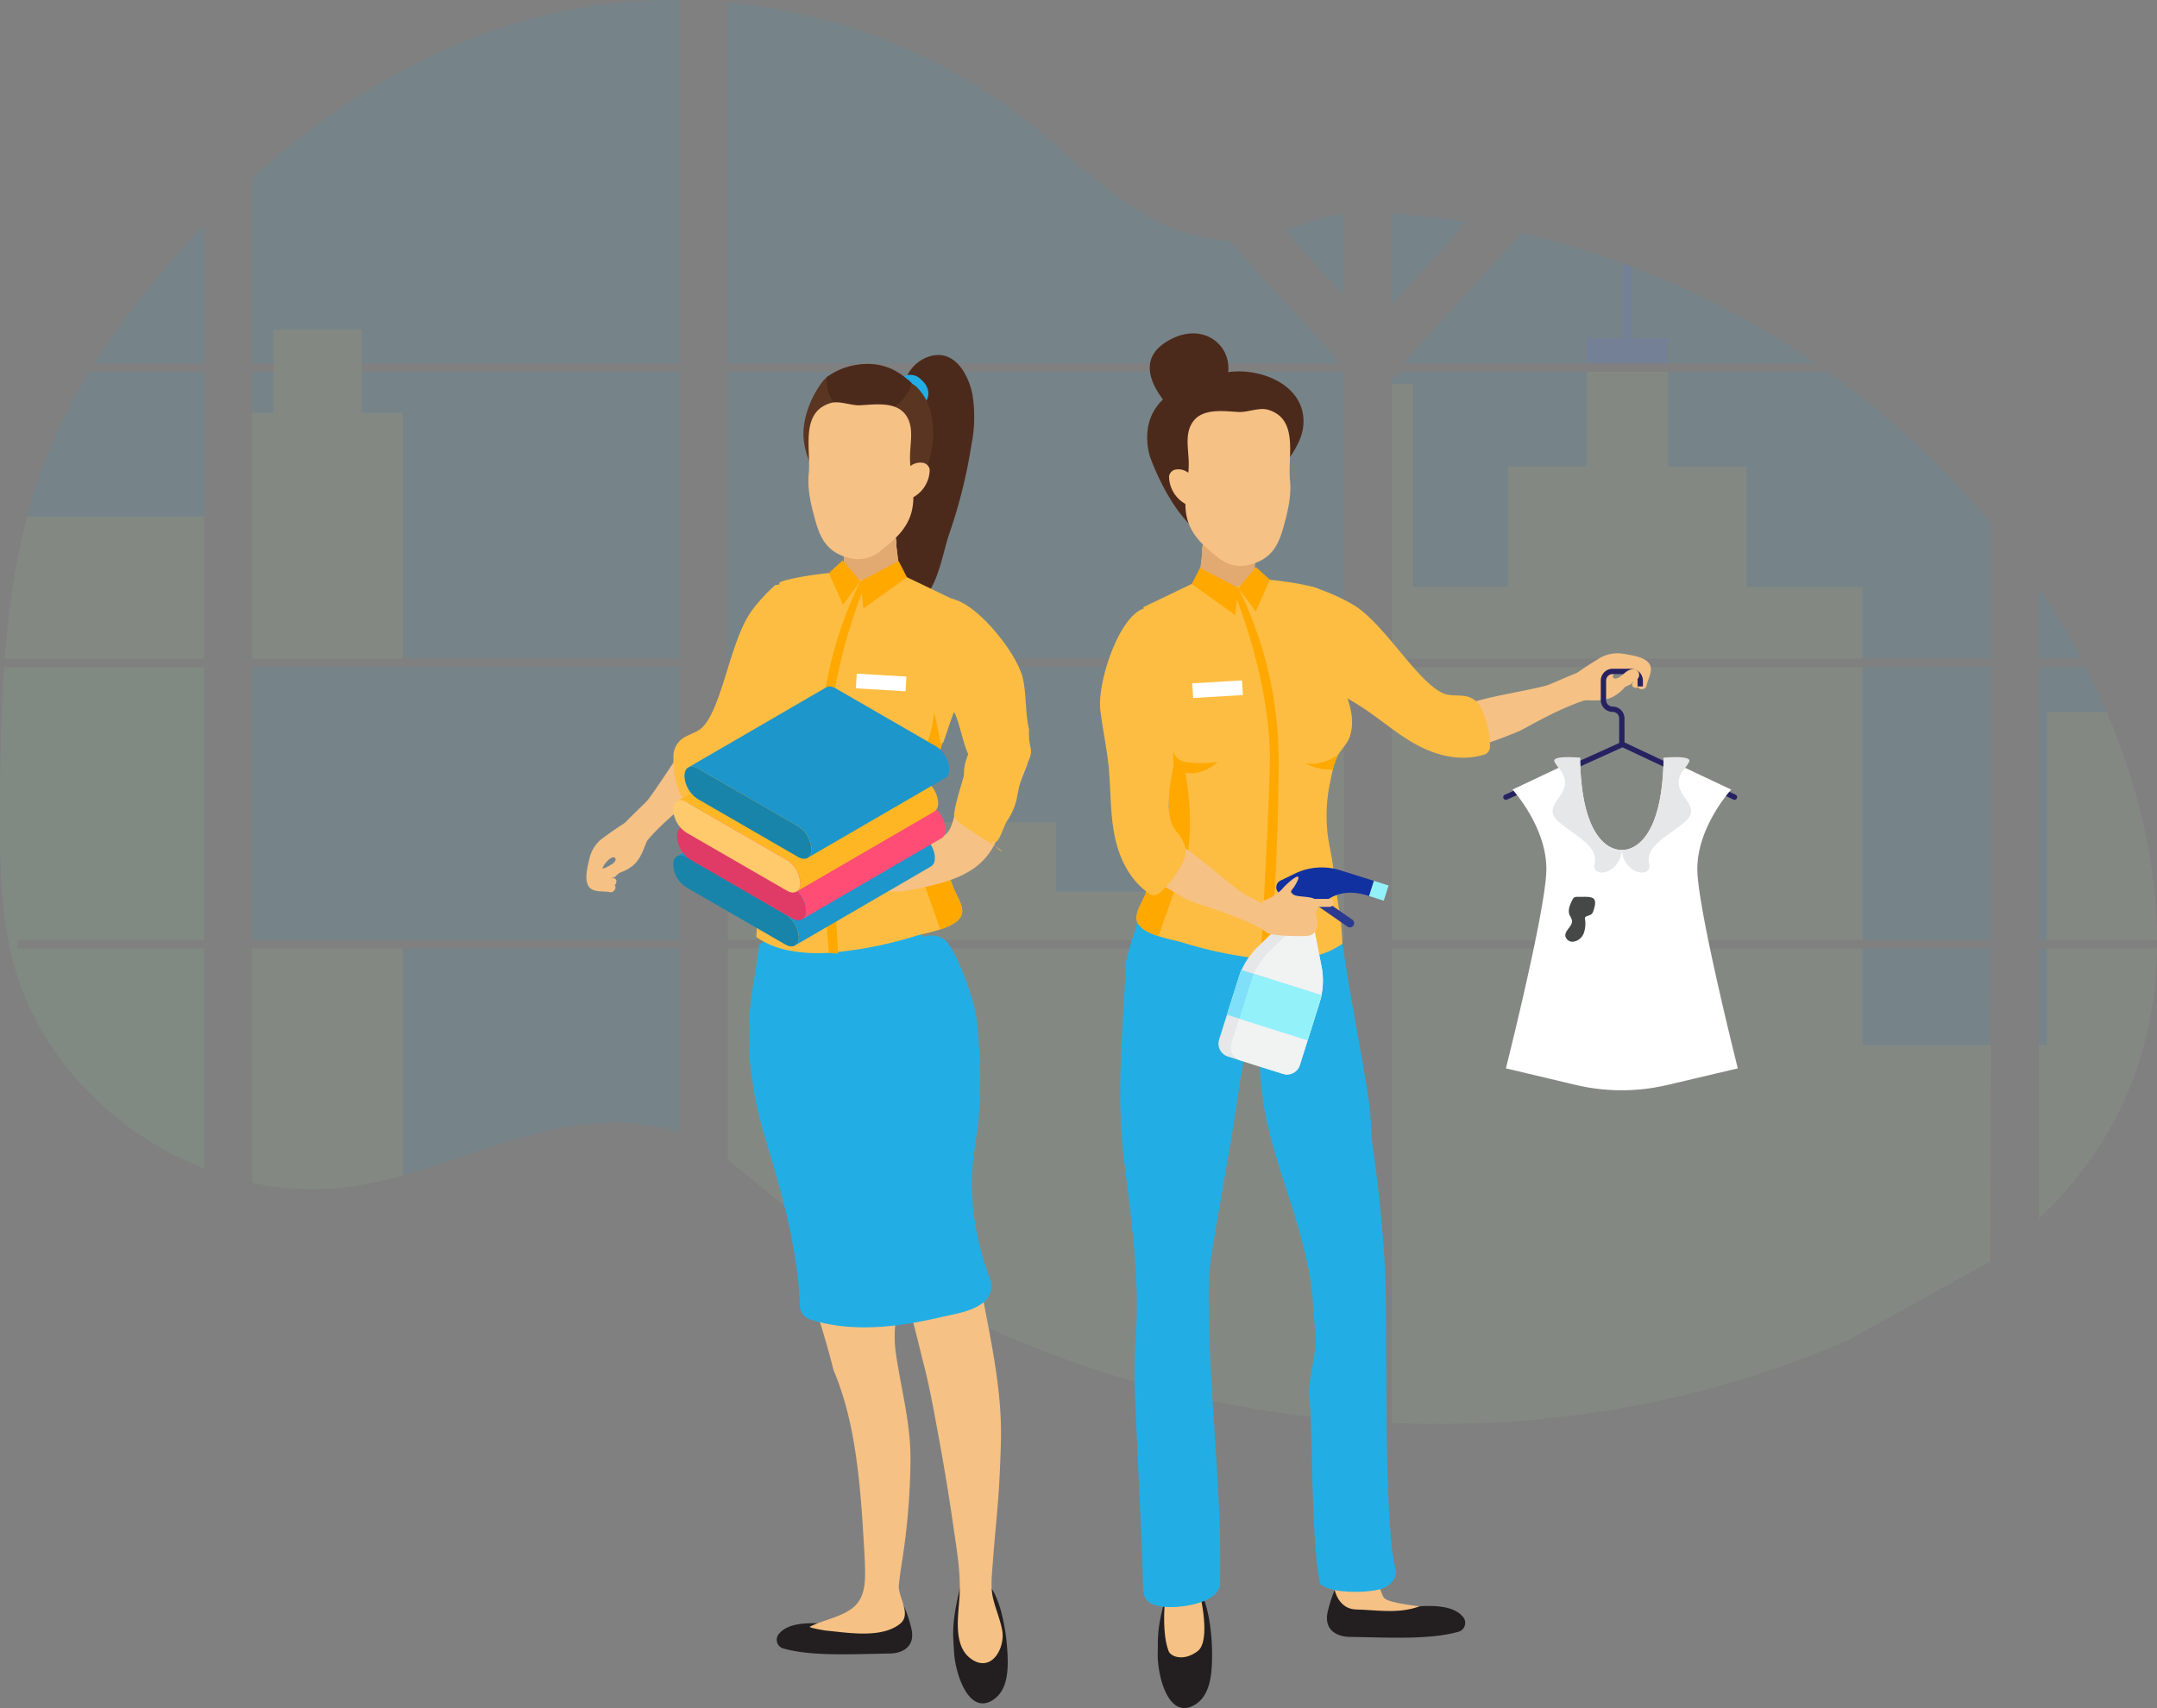 <svg xmlns="http://www.w3.org/2000/svg" width="444" height="351.661" viewBox="0 0 444 351.661"><rect x="0" y="0" width="444" height="351.661" fill="#808080" stroke="none"/><defs><style>.a,.e{fill:#fdbd42;}.a,.b,.c{opacity:0.1;}.b,.h{fill:#22aee4;}.c{fill:#6c63ff;}.d{fill:#f5c185;}.f{fill:#231f20;}.g{fill:#4c2a1b;}.i{fill:#e2a971;}.j{fill:#ffa800;}.k{fill:#262262;}.l{fill:#fff;}.m{fill:#e6e7e8;}.n{fill:#464747;}.o{fill:#2b3990;}.p{fill:#93f2f9;}.q{fill:#f1f2f2;}.r{fill:#80e0f9;}.s{fill:#1231a0;}.t{fill:#5a3522;}.u{fill:#1d96cb;}.v{fill:#1884aa;}.w{fill:#ff4d75;}.x{fill:#e03b66;}.y{fill:#feb624;}.z{fill:#ffca6c;}</style></defs><g transform="translate(-1388 -1005)"><g transform="translate(1388 1005)"><path class="a" d="M59.845,396.83h41.217v56.179h-38.2c-.1.577-.2,1.157-.3,1.738h38.5v45.307c-.069-.02-.13-.045-.195-.069-1.088-.43-2.169-.885-3.249-1.373l-.69-.313q-1.624-.768-3.249-1.625c-.378-.2-.755-.406-1.129-.617a67.587,67.587,0,0,1-16.2-12.655c-.138-.134-.268-.276-.406-.406-.658-.715-1.3-1.438-1.929-2.177l-.69-.812c-.739-.906-1.454-1.836-2.148-2.778-.1-.138-.2-.276-.3-.406a60.464,60.464,0,0,1-6.985-12.63c-.057-.134-.106-.28-.158-.406q-.837-2.152-1.482-4.346c-.187-.613-.366-1.218-.52-1.856-.057-.187-.106-.37-.15-.552-2.307-9-2.579-18.357-2.579-27.645V426.14c0-3.757.045-7.538.11-11.314,0-.979.041-1.953.061-2.936q.085-3.74.244-7.481c.024-.694.057-1.385.093-2.075a11.754,11.754,0,0,1,.061-1.194C59.666,399.693,59.747,398.26,59.845,396.83Z" transform="translate(-59 -259.477)"/><path class="b" d="M129.509,201.025H106.9a171.387,171.387,0,0,1,12.025-16.554c3.359-4.126,6.9-8.147,10.583-12.021Z" transform="translate(-87.447 -126.223)"/><path class="b" d="M102.487,247.09v59.074H61.4c0-.171.028-.345.041-.516.037-.467.073-.934.114-1.4.045-.544.093-1.092.146-1.625s.11-1.182.171-1.771.118-1.186.187-1.775.13-1.178.2-1.763.138-1.178.215-1.763c.061-.487.126-.971.191-1.458.093-.686.191-1.377.3-2.059a1.9,1.9,0,0,1,.045-.3A140.475,140.475,0,0,1,66.034,276.9a109.685,109.685,0,0,1,5.1-15.026A112.8,112.8,0,0,1,78.8,247.11Z" transform="translate(-60.425 -170.55)"/><path class="b" d="M186.8,195.972v56.183h88.035V195.972Zm0,57.917v48.247c.5.106,1,.207,1.5.292.674.13,1.344.248,2.031.349.13.02.264.041.406.053.268.045.544.081.812.118.678.093,1.352.171,2.031.231.321.033.646.061.971.085l.784.061h0c.426.033.849.057,1.267.069.26,0,.52.024.788.033h2.9c.349,0,.7,0,1.044-.033h.024a5.468,5.468,0,0,0,.727-.033,1.7,1.7,0,0,0,.2,0,4.2,4.2,0,0,0,.6-.028h.142l1.361-.106c.447-.041.9-.093,1.352-.142l.926-.11a81.005,81.005,0,0,0,11.148-2.372c8.212-2.291,16.245-5.495,24.453-7.842,10.612-3.026,22.337-4.512,32.591-.812V253.889Zm88.035-120.464V58.63a113.175,113.175,0,0,0-28.6,3.355c-22.292,5.6-42.293,17.747-59.432,33.261v38.175h4.419v1.734H186.8v59.082h88.035V135.16H209.36v-1.734Zm113.076-25.265a36.465,36.465,0,0,1-15.956-4.638C362.472,98.365,354.9,90.4,346.434,83.68a117.173,117.173,0,0,0-61.767-24.542v74.288H410.341l.313-.329Zm11.449-2.031L411.5,119.451V102.638a48.162,48.162,0,0,0-12.123,3.476ZM411.5,314.117V253.889H385.633c-.069-.256-.138-.516-.219-.776.077.26.142.52.215.776H284.683v43.557c.958.711,1.9,1.458,2.843,2.217h0c1.011.812,2.01,1.669,3.013,2.51l1.011.837c.483.406.971.812,1.462,1.194q1.462,1.186,2.953,2.339c.491.406.995.772,1.494,1.153a203.556,203.556,0,0,0,25.029,16.371q2.936,1.625,5.925,3.172c1.328.678,2.664,1.352,4,2.006q3.022,1.474,6.092,2.843h0A223.707,223.707,0,0,0,397.8,349.36q6.819,1.007,13.69,1.584V314.113h.406ZM284.683,135.16v59.078H411.515V135.16Zm0,60.813v56.183H411.515V195.972Zm136.676-93.408v18.755l15.494-17q-7.7-1.243-15.494-1.775Zm0,93.428v56.162H544.719V195.972ZM544.268,318.576l.435-64.687H421.359v97.7a221.211,221.211,0,0,0,23.839-.284h.138q5.686-.357,11.319-1.04h.085A208.437,208.437,0,0,0,514.9,334.748m53.608-129.524c-.463-1.092-.946-2.177-1.438-3.249-.918-2.031-1.888-4-2.888-5.978h-9.625v56.158H578.89c-.012-15.9-4.037-32.149-10.372-46.952Zm-13.95,48.686v55.639a79.7,79.7,0,0,0,16.818-22.682,77.975,77.975,0,0,0,7.5-32.965Zm0-74.288v14.62h8.724a158.38,158.38,0,0,0-8.711-14.641Zm-83.661-66.035c-.642-.244-1.283-.491-1.929-.731a176.1,176.1,0,0,0-20.838-6.262l-23.709,26.02h0l-.455.483.3.333h84.384a180.486,180.486,0,0,0-37.745-19.863Zm40.23,21.593H423.089l-1.73,1.584v57.474H544.735V166.4a175.771,175.771,0,0,0-33.6-31.239Z" transform="translate(-134.898 -58.624)"/><path class="a" d="M102.487,320.46v29.277H61.4c0-.171.028-.345.041-.516.037-.467.073-.934.114-1.4.045-.544.093-1.092.146-1.624s.11-1.182.171-1.771.118-1.186.187-1.775.13-1.178.2-1.763.138-1.178.215-1.763c.061-.487.126-.971.191-1.458.093-.686.191-1.377.3-2.059a1.9,1.9,0,0,1,.045-.3,140.473,140.473,0,0,1,3.026-14.832Z" transform="translate(-60.425 -214.123)"/><path class="b" d="M59.845,396.83h41.217v56.179h-38.2c-.1.577-.2,1.157-.3,1.738h38.5v45.307c-.069-.02-.13-.045-.195-.069-1.088-.43-2.169-.885-3.249-1.373l-.69-.313q-1.624-.768-3.249-1.625c-.378-.2-.755-.406-1.129-.617a67.587,67.587,0,0,1-16.2-12.655c-.138-.134-.268-.276-.406-.406-.658-.715-1.3-1.438-1.929-2.177l-.69-.812c-.739-.906-1.454-1.836-2.148-2.778-.1-.138-.2-.276-.3-.406a60.464,60.464,0,0,1-6.985-12.63c-.057-.134-.106-.28-.158-.406q-.837-2.152-1.482-4.346c-.187-.613-.366-1.218-.52-1.856-.057-.187-.106-.37-.15-.552-2.307-9-2.579-18.357-2.579-27.645V426.14c0-3.757.045-7.538.11-11.314,0-.979.041-1.953.061-2.936q.085-3.74.244-7.481c.024-.694.057-1.385.093-2.075a11.754,11.754,0,0,1,.061-1.194C59.666,399.693,59.747,398.26,59.845,396.83Z" transform="translate(-59 -259.477)"/><path class="a" d="M170.551,184.218v50.619H139.56V184.218h4.419V167.08h18.137v17.138Z" transform="translate(-87.658 -99.223)"/><path class="a" d="M186.8,539.44h30.991v46.7a80.876,80.876,0,0,1-11.148,2.368l-.926.114c-.455.053-.906.1-1.352.142s-.91.077-1.361.106h-.142c-.195,0-.406.024-.6.028h-.207c-.244,0-.487.024-.731.033h0c-.345.02-.69.024-1.044.028h-2.875l-.784-.028c-.406,0-.845-.045-1.267-.073h0l-.78-.057-.971-.089c-.682-.061-1.361-.138-2.031-.231l-.812-.114-.406-.057c-.678-.106-1.348-.219-2.031-.349-.5-.085-1-.191-1.5-.292Z" transform="translate(-134.898 -344.17)"/><path class="a" d="M507.416,338.19v56.183H380.58V370.139h67.558v14.3h33.72V338.19Z" transform="translate(-230.794 -200.841)"/><path class="a" d="M555.058,598.542h-.406V635.4q-6.863-.581-13.686-1.58a223.717,223.717,0,0,1-59.318-17.309q-8.175-3.679-16.017-8.033A204.393,204.393,0,0,1,440.6,592.1q-2.989-2.29-5.9-4.687c-1.344-1.109-2.68-2.246-4.033-3.351-.938-.759-1.884-1.507-2.843-2.221v-43.54H528.761c-.069-.26-.138-.52-.211-.776.077.256.15.516.219.776h25.882v60.212C554.79,598.521,554.924,598.533,555.058,598.542Z" transform="translate(-278.034 -343.036)"/><path class="c" d="M879.871,212.706H863.22v-5.174h7.465V192.12q.971.353,1.933.727v14.685h7.253Z" transform="translate(-536.609 -137.904)"/><path class="a" d="M861.277,306.164H779.533l.028.02-.037-.02H764.36V249.571h4.3V291.4h19.636V266.628h16.22V247.09h16.651v19.555h16.221v24.773h23.892Z" transform="translate(-477.898 -170.55)"/><path class="a" d="M764.36,396.82V453h96.917V396.82ZM887.585,519.136l.134-44.47H861.277v-19.9H764.36v97.672a221.226,221.226,0,0,0,23.839-.284h.138q5.686-.357,11.319-1.04h.085A208.435,208.435,0,0,0,857.9,535.6" transform="translate(-477.898 -259.471)"/><path class="a" d="M1094.076,539.44h22.609a78.221,78.221,0,0,1-7.5,32.961,79.734,79.734,0,0,1-16.813,22.682V559.344h1.706Z" transform="translate(-672.697 -344.17)"/><path class="a" d="M1119.191,466.5H1096.57V419.55h12.24C1115.146,434.353,1119.171,450.6,1119.191,466.5Z" transform="translate(-675.191 -272.97)"/></g><g transform="translate(1474.098 1073.635)"><g transform="translate(140.325 0)"><path class="d" d="M155.067,358.8c2.493,2.764,5.221,5.319,7.933,7.862,1.892,1.774,3.691,3.918,5.733,5.5,2.245,1.741,3.945.8,6.573.04,4.835-1.408,9.832-2.068,14.713-3.293,1.364-.343,6.166-2.871,10.073-3.82a25.988,25.988,0,0,0-.392,6.553,4.079,4.079,0,0,1-.432-.085c-6.081,1.622-13.4,6.169-14.959,6.807-4.045,1.654-8.506,3.354-12.311,3.691a18.426,18.426,0,0,1-2.257.075,13.327,13.327,0,0,1-7.991-3.061c-1.737-1.3-3.638-2.514-5.538-3.8C156.245,369.737,156.22,364.187,155.067,358.8Z" transform="translate(-98.278 -296.359)"/><path class="e" d="M142.96,356.4c2.848-.607,3.09-1.492,3.513-1.531,3.075-.286,0-4.18,2.94-3.111a40.073,40.073,0,0,1,8.214,3.708c6.334,4.063,12.884,15.678,18.2,18.044,1.651.735,3.557.186,5.263.755a4.491,4.491,0,0,1,2.743,2.694,18.533,18.533,0,0,1,1.633,7.481,1.718,1.718,0,0,1-1.153,1.684c-5.368,1.59-10.579.061-15.243-2.76-3.709-2.242-6.974-5.129-10.644-7.423-2.933-1.833-6.011-3.425-8.936-5.274-4.9-3.1-9.8-7.19-10.828-13.006C138.617,357.406,140.643,356.893,142.96,356.4Z" transform="translate(-105.188 -299.406)"/><path class="d" d="M199.5,367.866c.3-1.585,1.653-3.425.318-4.819-1.067-1.113-3.284-1.423-4.865-1.691a7.3,7.3,0,0,0-5.564,1.134c-1.346.813-2.686,1.684-3.962,2.582-.3.21-.6.463-.9.718a.99.99,0,0,0-.379.2,2.6,2.6,0,0,0-.4.422,4.166,4.166,0,0,1-1.251.665.741.741,0,1,0,.372,1.421c.075-.023.144-.053.216-.078a2.957,2.957,0,0,0,.284,1.353c.63,1.242,2.4,1.091,3.793,1.114,2.129.033,4.188.183,6.041-1.093a9.162,9.162,0,0,0,2.214-2.064c.023.007.043.016.065.021a.984.984,0,0,0,1.079-.554,5.505,5.505,0,0,0,.25-1.35c0,.169-.011.338-.027.507a4.131,4.131,0,0,1-.213,1.086c-.274.723.649,1.084,1.241.776C198.04,368.851,199.349,368.686,199.5,367.866ZM195,364.586c.206-.024.411-.036.614-.04a2.52,2.52,0,0,0-.445,1.057,1.042,1.042,0,0,0-.415.1c-.587.284-1.785,1.073-2.113.523C192.127,365.371,194.26,364.67,195,364.586Z" transform="translate(-86.993 -295.343)"/><path class="f" d="M125.717,496.82c.3-.925-.259,2.528.45,2.507a12.66,12.66,0,0,1,4.083.451c.377-1.172.01-4.5.986-3.532,2.67,2.636,3.4,9.958,3.419,13.816.023,4.063-.183,8.82-3.543,10.832-5.469,3.276-7.758-6.111-7.639-10.636C123.554,507.252,123.135,504.8,125.717,496.82Z" transform="translate(-111.586 -238.548)"/><path class="d" d="M131.671,497.183s2.524,10.05-.4,12.228-5.511,1.082-5.94,0c-1.654-4.177-.6-12.228-.6-12.228Z" transform="translate(-111.193 -238.081)"/><path class="f" d="M175.917,503.2c-2.71-3.287-10.484-2.022-14.02-1.45a14.391,14.391,0,0,1-4.09.051c-.56-.071-3.418-.4-3.442-1.208a1.787,1.787,0,0,0-1.542-1.768,1.955,1.955,0,0,0-.74-2.051l-.161-.121c-.563-.422.3-1.91-.271-1.661-1.816.785-3.073,5.45-3.455,6.949-1.042,4.1,1.906,5.412,4.5,5.45,8.025.118,16.5.624,22.395-1.073A1.892,1.892,0,0,0,175.917,503.2Z" transform="translate(-101.263 -239.017)"/><path class="d" d="M166.587,502.213s-6.245-.651-7.252-1.657-2.517-8.254-2.517-8.254l-7.713,6.559s.756,3.967,4.492,4.011S162.16,503.87,166.587,502.213Z" transform="translate(-100.789 -240.136)"/><path class="g" d="M153.7,333.424a9.425,9.425,0,0,0,.424-2.585c.149-8.045-9.564-11.533-16.321-10.178-8.173,1.637-17.317,5.257-15.66,15.644a10.913,10.913,0,0,0,.593,2.221c2.774,7.212,7.987,16.289,15.169,17.6,4.957.911,6.013-5.827,7.285-9.016C146.981,342.6,152.172,338.422,153.7,333.424Z" transform="translate(-112.229 -312.544)"/><path class="h" d="M136.74,426.236a5.649,5.649,0,0,0,.713.142,10.162,10.162,0,0,0,2.379,0c.276,3.159.415,6.336.735,9.417.854,8.253,3.713,16.134,6.2,24a124.593,124.593,0,0,1,3.412,12.7c.888,4.384,1,8.894,1.434,13.339.448,4.6-1.776,9.25-1.181,13.836.588,4.563.256,29.254,2.153,37.81,2.029,1.954,9.2,1.967,12.437,1.082.108-.03,3.192-.837,3.192-3.8-2.724-8.912-1.678-49.753-2.258-61.576-.456-9.279-1.488-18.474-2.805-27.649-.024-2.226-.207-4.454-.441-6.623-.384-3.627-3.216-18.853-4.69-27.657v0c-.424-2.527-.733-4.524-.843-5.565-4.091-8.749-1.92.486-6.3-8.112.058.794.088,1.592.094,2.389a2.9,2.9,0,0,1-4.043,2.6,11.986,11.986,0,0,1-.875,2.926,2.938,2.938,0,0,1-4.262.843c.021.543.04,1.09.055,1.636,0,.055,0,.107.006.161a2.194,2.194,0,0,0-1.514,1.253,7.738,7.738,0,0,1-.935,1.4c-.378.475-.78.934-1.143,1.438a11.517,11.517,0,0,0-1.5,3.219,13.628,13.628,0,0,1-1.174,3.061,14.781,14.781,0,0,0-1.643,2.73A3.792,3.792,0,0,0,136.74,426.236Z" transform="translate(-107.271 -280.027)"/><path class="h" d="M118.842,449.384c1.46,12.026,3.253,24.307,2.392,36.448-.58,8.145.082,16.464.414,24.6.348,8.45.867,16.9,1.04,25.359.065,3.246.072,4.813,3.941,5.388,3.313.492,12.148-.584,11.956-5.032.443-20.52-2.831-43.027-2.289-63.6q.571-4.185,1.271-8.349c1.626-9.833,3.513-19.63,4.875-29.5.408-2.95,1.1-6.152,1.613-9.3q.126-.769.236-1.532c.06-.419.121-.844.175-1.271a2.425,2.425,0,0,0,2.019-2.416c.037-1.71,1.046-3.162,1.892-4.585a14.98,14.98,0,0,0,2.231-5.326c.018-.125.03-.252.04-.381a2.453,2.453,0,0,0-1.221-2.518,9.273,9.273,0,0,0-.981-.369,19.057,19.057,0,0,0-5.457-.621,24.227,24.227,0,0,1-7.057-1.613A51.378,51.378,0,0,1,130.7,402.6a10.67,10.67,0,0,0-5.487-1.3c-1.89.2-3.118-2.648-3.7-.745-.151.495-2.237,7.3-2.291,8.41C118.556,422.794,117.166,435.58,118.842,449.384Z" transform="translate(-113.87 -279.053)"/><path class="h" d="M118.87,409.941c7.562,4.182,10.512-2.976,10.512-2.976a125.291,125.291,0,0,0,13.846,3.473c.846.158,1.651.279,2.426.36a23.034,23.034,0,0,0,4.644.07,18.356,18.356,0,0,0,8.371-2.9c3.267,3.871,5.6,3.3,5.6,3.3v0c-.424-2.527-.733-4.524-.843-5.565-4.091-8.749-1.92.486-6.3-8.112.058.794.088,1.592.094,2.389a2.9,2.9,0,0,1-4.043,2.6,11.985,11.985,0,0,1-.875,2.926,2.938,2.938,0,0,1-4.262.843c.021.543.04,1.09.055,1.636a19.056,19.056,0,0,0-5.457-.621,24.228,24.228,0,0,1-7.057-1.613,51.385,51.385,0,0,1-5.234-2.174,10.67,10.67,0,0,0-5.487-1.3c-1.89.2-3.118-2.648-3.7-.745a3.731,3.731,0,0,0-.142,1.482C120.237,403.713,118.924,408.826,118.87,409.941Z" transform="translate(-113.523 -280.027)"/><path class="d" d="M140.539,356.466c-2.3,2.15-7.326,3.026-9.473-.058-1.012.045-2.059-1-1.7-2.655.04-.165.07-.331.107-.495a2.734,2.734,0,0,1,.165-.851c.169-1,.287-2.012.4-3.024.048-.406.094-.814.145-1.222.006-.266.009-.531,0-.8a2.482,2.482,0,0,1,.338-1.4c.018-.082.034-.166.051-.249.043-.213.091-.425.142-.637.553-2.253,2.77-1.815,3.181.013a2.046,2.046,0,0,1,.912,1.28c.03.108.06.22.084.331a7.877,7.877,0,0,1,.193,1.516l.018.006.048.024a1.371,1.371,0,0,1,1.89.222,1.31,1.31,0,0,1,.752-.1,1.734,1.734,0,0,1,.166-.3,2.482,2.482,0,0,1,.2-.622c.7-1.474,2.574-.929,2.96.681a2.7,2.7,0,0,1,.027,1.153,12.451,12.451,0,0,0-.163,1.471c.03.392.061.786.091,1.178v0c.054.706.105,1.41.126,2.12A2.611,2.611,0,0,1,140.539,356.466Z" transform="translate(-109.134 -302.786)"/><path class="i" d="M141.048,348.639a12.464,12.464,0,0,0-.163,1.471c.03.392.061.786.091,1.178v0s-3.742,7.119-11.443.475c.048-.408.5-3.839.547-4.246.006-.266.009-.532,0-.8a2.482,2.482,0,0,1,.338-1.4c.018-.082.034-.166.051-.249l4.319.988,3.27.749,2.96.681A2.7,2.7,0,0,1,141.048,348.639Z" transform="translate(-109.033 -302.144)"/><path class="d" d="M147.626,327.037a6.416,6.416,0,0,0-2.207-1.082c-1.724-.493-4.2.57-5.945.482-2.993-.154-7.262-.82-9.33,1.848-1.923,2.48-.995,5.778-.978,8.786,0,.628-.031,1.252-.085,1.875l-.1-.071a3.31,3.31,0,0,0-2.427-.6,1.684,1.684,0,0,0-1.444,1.4,6.573,6.573,0,0,0,3.313,5.659c.017.011.034.02.051.03a12.091,12.091,0,0,0,.377,3.061c.946,3.576,3.64,5.842,6.435,8.041,2.578,2.028,5.3,2.092,8.264.77,3-1.34,4.205-3.876,5.052-6.9.919-3.286,1.744-6.5,1.4-9.932C149.59,336.205,151.281,329.887,147.626,327.037Z" transform="translate(-110.895 -310.249)"/><path class="e" d="M125.594,406.115a22.449,22.449,0,0,0,.843-13.491c-.564-2.618-1.353-5.173-2.172-7.718a26.879,26.879,0,0,0,1.873-7.312.138.138,0,0,0,0-.033,22.3,22.3,0,0,0,.118-2.658,55.835,55.835,0,0,0-.982-8.126c-.559-3.4-1.452-7.559-3.509-10.541.834-.358,10.5-5.054,11.339-5.412,0,0,8.737,3.115,11.852-.229,1.415-.506,11.959,1.079,13.066,1.975.124,4.481-.131,8.98,1.606,13.242,2.1,5.136,6.593,11.24,4.674,17.065-.486,1.477-1.558,2.368-2.3,3.615-.03.048-.06.1-.087.148l-.018.03a12.251,12.251,0,0,0-1.084,3.014c-.215.87-.384,1.745-.55,2.533a32.99,32.99,0,0,0-.414,11.577c.217,1.461.556,2.9.792,4.366.108.676.2,1.357.3,2.032.018.136.064.459.072.533.053.385.1.776.152,1.161.365,2.807.718,5.612,1.265,8.388.139,1.748.263,3.5.347,5.251a17.075,17.075,0,0,1-5.933,2.6,32.067,32.067,0,0,1-10.367.531,82.777,82.777,0,0,1-16.68-3.411c-1.05-.31-3.02-.682-4.883-1.289-2.392-.779-4.612-1.951-4.518-3.89.082-1.651,1.3-3.291,1.855-4.813Q123.926,410.682,125.594,406.115Z" transform="translate(-112.88 -299.858)"/><path class="j" d="M130.4,382.242c1.205,5.611,1.46,14.871,0,18.493-1.1,2.733-4.086,11.2-5.487,15.191-2.392-.779-4.612-1.951-4.518-3.89.082-1.651,1.3-3.291,1.855-4.813q1.671-4.57,3.34-9.138a22.449,22.449,0,0,0,.843-13.491c-.564-2.618-1.353-5.173-2.172-7.718a26.879,26.879,0,0,0,1.873-7.312c-.048.824.35,9.975,4.266,10.5a22.289,22.289,0,0,0,6.678,0S134.077,383.076,130.4,382.242Z" transform="translate(-112.88 -291.828)"/><path class="j" d="M141.635,348.723l-3.644,4.3-7.889-4.148-1.7,3.332,8.959,6.422.63-5.606,3.58,4.86,2.9-6.565Z" transform="translate(-109.508 -300.605)"/><path class="k" d="M192.528,379.03h-1.1v-5.349a1.346,1.346,0,0,0-1.344-1.344,2.443,2.443,0,0,1-2.442-2.442v-4a2.444,2.444,0,0,1,2.442-2.442h3.786a2.445,2.445,0,0,1,2.442,2.442v1.2h-1.1v-1.2a1.347,1.347,0,0,0-1.344-1.344h-3.786a1.346,1.346,0,0,0-1.344,1.344v4a1.345,1.345,0,0,0,1.344,1.344,2.445,2.445,0,0,1,2.442,2.442Z" transform="translate(-84.558 -294.403)"/><path class="k" d="M174.064,385.989a.549.549,0,0,1-.227-1.049l24-10.863a.549.549,0,0,1,.46,0l23.072,10.865a.549.549,0,0,1-.469.992l-22.842-10.755L174.29,385.94A.557.557,0,0,1,174.064,385.989Z" transform="translate(-90.509 -289.948)"/><path class="j" d="M135.337,351.749a80.609,80.609,0,0,1,8.3,35.82c-.038,20.732-1.819,40.737-1.819,40.737l-1.894.09s1.894-33.472,1.894-41.609c0-16.237-7.107-33.479-7.107-33.479Z" transform="translate(-106.853 -299.331)"/><path class="j" d="M151.72,375.827c-.03.048-.06.1-.087.148l-.018.03a12.251,12.251,0,0,0-1.084,3.014,12.468,12.468,0,0,1-5.71-1.3A9.125,9.125,0,0,0,151.72,375.827Z" transform="translate(-102.594 -289.19)"/><path class="g" d="M127.933,331.665s-10.671-9.361-2.606-14.8S140.5,318.075,138,324.719,127.933,331.665,127.933,331.665Z" transform="translate(-112.073 -314.865)"/><path class="d" d="M118.661,377.377V360.13c2.112,1.639,3.891,3.978,5.656,5.831,2.075,2.18,3.974,4.518,5.821,6.894A92.206,92.206,0,0,0,128.2,388.59c-.172,2.588-.688,5.339-.617,7.923.078,2.839,1.88,3.56,4.138,5.1,4.155,2.845,7.835,6.291,11.878,9.287,1.593,1.181,10.872,4.886,12,8.419-3.171-.166-3.928-.354-7.1-.408-5.089-3.225-14.469-5.693-15.829-6.428-3.844-2.078-7.987-4.448-10.663-7.177a18.316,18.316,0,0,1-1.489-1.7,13.326,13.326,0,0,1-2.7-8.118c-.125-2.75-.519-5.622-.732-8.548-.182-2.488-.284-4.981-.418-7.471A2.044,2.044,0,0,0,118.661,377.377Z" transform="translate(-114.451 -295.801)"/><path class="e" d="M124.39,354.66c1.609,1.542,2.888,5.116,5.109,7.781,1.477,1.769,4.8,10.165,5.665,12.436a3.154,3.154,0,0,0-.31.247,14.214,14.214,0,0,0-3.412,5.018c0-.046-1.1-.091-1.093-.134-.014.077,1.064.153,1.05.23-.009.023-.02.044-.028.067-.134.328-1.271.681-1.251,1.033-.361,2.086.375,4.178.007,6.264-.6,3.414-1.359,7.444-.446,10.87.48,1.8,2.113,2.965,2.756,4.7a4.781,4.781,0,0,1-.344,3.956,19.086,19.086,0,0,1-4.747,6.208,1.678,1.678,0,0,1-2.034.183c-4.634-3.245-6.758-8.41-7.536-13.984-.618-4.434-.458-8.932-1.013-13.369-.443-3.544-1.165-7.046-1.592-10.593C114.521,370.176,118.961,356.084,124.39,354.66Z" transform="translate(-115.107 -298.105)"/><rect class="l" width="10.257" height="3.028" transform="translate(18.994 72.049) rotate(-3.377)"/><path class="d" d="M190.8,364.868c.013-.007.169-.121.179-.121.048-.041.1-.081.144-.124.146-.127.29-.257.442-.379a3.287,3.287,0,0,1,1.353-.716,1.218,1.218,0,0,1,.648,2.349l-.139.035c-.047.023-.119.057-.136.067s-.105.077-.144.1l-.1.087a8.911,8.911,0,0,1-1.018.8,1.228,1.228,0,0,1-1.666-.436A1.245,1.245,0,0,1,190.8,364.868Z" transform="translate(-83.479 -294.383)"/><path class="l" d="M221.635,440.3s-7.771,1.832-14.453,3.409a41.173,41.173,0,0,1-18.957-.013c-6.641-1.573-14.324-3.4-14.324-3.4s7.9-31.345,8.312-40.34-6.949-17.054-6.949-17.054l9.485-4.481,4.416-2.086c.273,19.99,8.6,18.988,8.6,18.988s8.332,1,8.605-18.988l13.9,6.567s-7.359,8.059-6.949,17.054S221.635,440.3,221.635,440.3Z" transform="translate(-90.346 -288.976)"/><path class="m" d="M194.918,395.359c-.3,5-6.331,6.085-5.606,2.724s-3.451-5.361-6.994-8.176-.453-4.361.637-7.087c.775-1.933-.206-3.26-1.055-4.363a6.573,6.573,0,0,1-.853-1.27c-.605-1.387,5.268-.816,5.268-.816C186.589,396.36,194.918,395.359,194.918,395.359Z" transform="translate(-87.498 -289.011)"/><path class="m" d="M190.695,395.359c.3,5,6.331,6.085,5.606,2.724s3.451-5.361,6.995-8.176.452-4.361-.638-7.087c-.775-1.933.207-3.26,1.054-4.363a6.506,6.506,0,0,0,.853-1.27c.605-1.387-5.268-.816-5.268-.816C199.024,396.36,190.695,395.359,190.695,395.359Z" transform="translate(-83.273 -289.011)"/><path class="n" d="M185.021,396.5a1.2,1.2,0,0,0-.706.143,1.161,1.161,0,0,0-.318.422c-.54,1-1.049,2.194-.59,3.235a4.963,4.963,0,0,1,.465.993c.237,1.212-1.542,2.1-1.354,3.326a1.515,1.515,0,0,0,1.7,1.1,2.742,2.742,0,0,0,2.11-1.8,6.113,6.113,0,0,0,.233-2.882.542.542,0,0,1,.033-.327.463.463,0,0,1,.212-.169c.406-.2.905-.253,1.2-.6a1.69,1.69,0,0,0,.286-.58C189.4,396.12,187.75,396.517,185.021,396.5Z" transform="translate(-86.723 -280.488)"/><g transform="translate(24.385 109.955)"><path class="o" d="M153.383,402.692a.863.863,0,0,1-.5-.155l-6.128-4.248a.872.872,0,0,1,.993-1.433l6.128,4.248a.871.871,0,0,1-.5,1.587Z" transform="translate(-126.32 -390.354)"/><rect class="p" width="4.819" height="4.42" transform="matrix(-0.954, -0.301, 0.301, -0.954, 19.07, 12.087)"/><rect class="p" width="3.192" height="3.278" transform="translate(34.03 6.844) rotate(-162.506)"/><path class="m" d="M136.4,411.866l-4,12.7a2.777,2.777,0,0,0,1.815,3.485l11.327,3.57a2.777,2.777,0,0,0,3.485-1.815l4.036-12.8a15.289,15.289,0,0,0,.418-7.556l-1.587-8.062-5.542-1.748-6.029,5.869A15.291,15.291,0,0,0,136.4,411.866Z" transform="translate(-132.266 -389.12)"/><path class="q" d="M138.171,412.425l-4,12.7a2.781,2.781,0,0,0,1.816,3.486l8.8,2.774a2.777,2.777,0,0,0,3.485-1.815l4.036-12.8a15.289,15.289,0,0,0,.418-7.556l-1.587-8.062-3.021-.954-6.029,5.871A15.291,15.291,0,0,0,138.171,412.425Z" transform="translate(-131.519 -388.884)"/><rect class="r" width="17.347" height="9.68" transform="translate(18.286 35.54) rotate(-162.505)"/><rect class="p" width="14.746" height="9.68" transform="translate(18.369 35.566) rotate(-162.505)"/><path class="s" d="M160.709,394.993l-6.884-2.17a12.711,12.711,0,0,0-9.375.689l-2.949,1.431a1.523,1.523,0,0,0,.207,2.822l7.981,2.515s3.135-4.505,10.035-2.162Z" transform="translate(-128.738 -392.235)"/></g><path class="d" d="M152.523,398.149h-3.149c-1.136-.6-3.668-.344-4.4-.938-.972-.787-.064-.627.915-2.828s-2.309.649-3.226,1.8a9.455,9.455,0,0,1-3.922,2.363s-.742,6.084,1.062,6.694,7.107.662,8.351.482,2.126-1.481,1.7-3.658a3.971,3.971,0,0,1,.007-2.281h2.669A.818.818,0,0,0,152.523,398.149Z" transform="translate(-105.219 -281.717)"/></g><g transform="translate(0 4.452)"><path class="g" d="M88.868,327.6c-1.523-3.884,1.158-8.318,5.116-9.385,4.781-1.29,7.633,3.424,8.564,7.684a28.747,28.747,0,0,1-.151,10.5,105.551,105.551,0,0,1-4.58,18.415c-1.377,3.969-2.339,11.133-5.844,13.7-1.84,1.346-3.85,1.673-5.462.759-1.7-.961-2.714-3.3-3.672-5.7-1.045-2.628.46-7.107,1.813-9.694,2.014-3.851,4.275-5.761,5.929-10.231A49.622,49.622,0,0,0,92.4,337.47c.2-.9.613-5.329.917-5.8C91.385,334.656,90.836,332.608,88.868,327.6Z" transform="translate(11.481 -317.998)"/><path class="h" d="M86.144,322.139a5.059,5.059,0,0,1,.9-.811,2.739,2.739,0,0,1,1.73-.443,2.931,2.931,0,0,1,1.69.676,4.284,4.284,0,0,1,.58.556,3.594,3.594,0,0,1,1.234,2.726,3.293,3.293,0,0,1-1.472,2.484,3.012,3.012,0,0,1-1.67.482l.131.009h-.014a2.126,2.126,0,0,1-.725-.047h0a2.045,2.045,0,0,1-.379-.124,2.1,2.1,0,0,1-.958-.529,2.959,2.959,0,0,1-.675-.914,1.488,1.488,0,0,1-.124-.1,2.828,2.828,0,0,1-.938-1.9A2.915,2.915,0,0,1,86.144,322.139Z" transform="translate(12.725 -316.784)"/><path class="t" d="M76.143,322.239a2.467,2.467,0,0,1,3.864-.173,4.993,4.993,0,0,1,1.4-.841,6.546,6.546,0,0,1,6.212.718,2.528,2.528,0,0,1,2.5-.77,11.188,11.188,0,0,1,5.172,2.1,10.413,10.413,0,0,1,3.017,5.311c1.944,7.441-1.461,16.036-7.454,20.681-1.774,1.374-4.2,1.379-4.714-1.249-.051.011-.1.027-.156.037a2.579,2.579,0,0,1-1.006.458c-.068.03-.132.061-.2.088-3.107,1.16-6.7-1.406-7.681-4.343-.041-.122-.077-.249-.107-.375a2.951,2.951,0,0,1-.48-.348c-2.325-2.042-3.831-5.827-4.249-8.847C71.673,330.452,73.6,325.527,76.143,322.239Z" transform="translate(7.128 -316.84)"/><path class="g" d="M75.471,322.057c.016,2.753.9,5.339,3.5,6.874a10.24,10.24,0,0,0,8.169.409,9.331,9.331,0,0,0,5.915-6.07,3.888,3.888,0,0,0-.836-.77c-.307-.263-.622-.516-.948-.756a13.41,13.41,0,0,0-2.019-1.248,11.565,11.565,0,0,0-4.387-1.177A14.455,14.455,0,0,0,75.471,322.057Z" transform="translate(8.525 -317.454)"/><path class="f" d="M95.313,496.774c.232-.924-.084,2.49.607,2.422a12.417,12.417,0,0,1,4.022.168c.291-1.17-.29-4.394.73-3.517,2.785,2.4,3.982,9.509,4.261,13.279.294,3.971.408,8.635-2.741,10.825-5.129,3.567-7.991-5.457-8.176-9.888C93.892,507.116,93.319,504.744,95.313,496.774Z" transform="translate(16.263 -243.159)"/><path class="d" d="M107.166,524.067c-.406-2.329-1.414-4.494-1.919-6.8-.53-2.422-.173-4.957,0-7.407.381-5.463,1.026-10.9,1.319-16.375.155-2.912.281-5.824.34-8.739.22-11.068-2.41-21.643-4.326-32.485-2.76.429-5.543.756-8.325.959a48.446,48.446,0,0,1-8.072.024c1.109.105,4.19,13.583,4.606,15.144,1.383,5.183,2.314,10.532,3.291,15.81q1.716,9.258,3.054,18.582c.674,4.707,1.519,9.4,1.253,14.166-.219,3.91-1.454,10.205,2.349,12.937C104.934,532.9,107.8,527.668,107.166,524.067Z" transform="translate(13.035 -261.451)"/><path class="f" d="M68.792,505.617c2.658-3.22,10.274-1.983,13.74-1.421a14.066,14.066,0,0,0,4.006.051c.549-.07,3.35-.388,3.372-1.184a1.753,1.753,0,0,1,1.512-1.732,1.914,1.914,0,0,1,.725-2.01l.158-.118c.551-.414-.3-1.872.266-1.629,1.779.769,3.011,5.341,3.385,6.81,1.02,4.015-1.866,5.3-4.413,5.339-7.863.117-16.168.613-21.944-1.05A1.855,1.855,0,0,1,68.792,505.617Z" transform="translate(5.503 -242.379)"/><path class="d" d="M91.4,513.742a2.709,2.709,0,0,1,.011-.286c.142-1.521.365-3.037.6-4.548a141.444,141.444,0,0,0,1.8-21.4c0-7.491-1.822-13.961-2.932-21.263a24.807,24.807,0,0,1-.114-7.188q-.358-1.859-.713-3.716c-5.291.425-10.6.561-15.928.593,1.391,4.369,2.733,8.747,3.843,13.218,3.166,7.487,4.488,15.4,5.321,23.456.384,3.706.634,7.424.853,11.143.115,1.985.254,3.971.3,5.96.08,3.223.033,6.634-2.885,8.662-2.491,1.731-5.75,2.255-8.457,3.593-.419.207,3.151.8,3.3.81,4.069.384,10.231,1.457,14.169-.678a7.068,7.068,0,0,0,1.126-.753C94.008,519.446,91.419,516.072,91.4,513.742Z" transform="translate(7.511 -260.153)"/><path class="h" d="M113.605,472.5a59.961,59.961,0,0,1-3.445-16.791c-.4-5.712,1.123-11.427,1.516-17.1a108.932,108.932,0,0,0-.6-19.213c-.355-3.192-4.353-15.186-7.1-16.4a5.047,5.047,0,0,0-3.317-.34c-.115.031-.229.067-.34.108a8.434,8.434,0,0,0-.793-.551c-2.6-1.582-6.014-1.221-8.774-.274a17.422,17.422,0,0,0-4.512,2.228A6.774,6.774,0,0,0,84.459,403a4.913,4.913,0,0,0-3.659-.23,7.684,7.684,0,0,0-.79-.551c-2.6-1.583-6.017-1.222-8.776-.276a16.765,16.765,0,0,0-4.893,2.517c-.284,2.621-.691,5.228-1.153,7.823a63.5,63.5,0,0,0-.139,20.767,78.178,78.178,0,0,0,2.464,10.815c3.357,11.119,6.854,23.155,7.218,34.842a3.051,3.051,0,0,0,2.169,2.849c8.727,2.812,18.31,1.518,27.042-.514,3.361-.783,9.958-1.6,10.2-6.138A5.707,5.707,0,0,0,113.605,472.5Z" transform="translate(3.805 -282.986)"/><path class="d" d="M74.322,378.545c-1.241,3.51-.029-1.127-1.556,2.263-1.066,2.365-2.4-1.681-3.677.566-1.4,2.47-4.859-.989-7.578-.686-5.005.557-9.873,1.867-14.85,2.611-1.391.209-6.8-.281-10.768.343a25.988,25.988,0,0,1,2.879,5.9,4.114,4.114,0,0,0,.367-.244c6.237-.838,14.74.55,16.426.54,4.37-.026,9.141-.171,12.786-1.32a18.527,18.527,0,0,0,2.112-.8,13.324,13.324,0,0,0,6.2-5.895c1.106-1.865,2.393-3.719,3.655-5.635C78.161,371.084,75.325,383.956,74.322,378.545Z" transform="translate(-256.623 -146.629) rotate(-45)"/><path class="e" d="M87.624,351.772c-.055-.253-2.123.053-4.452.486-2.862.532-3.425-.192-3.831-.065-1.458.453-1.865-.482-2.184-1.289a10.058,10.058,0,0,1-2.834.576,34.548,34.548,0,0,0-5.052,5.548c-4.288,6.185-5.874,19.424-9.874,23.651-1.242,1.315-3.212,1.539-4.569,2.719a4.494,4.494,0,0,0-1.5,3.542,18.552,18.552,0,0,0,1.366,7.534,1.719,1.719,0,0,0,1.711,1.113c5.567-.593,9.792-4.006,13.015-8.4,2.564-3.5,4.468-7.414,6.976-10.943,2.005-2.82,4.235-5.47,6.226-8.3C85.957,363.2,88.909,357.536,87.624,351.772Z" transform="translate(-0.802 -304.139)"/><path class="d" d="M32.338,384.481c.665.058,1.379-.63.848-1.194a4.071,4.071,0,0,1-.614-.919c-.08-.151-.153-.3-.22-.459a5.562,5.562,0,0,0,.749,1.151.98.98,0,0,0,1.208.1c.02-.013.036-.03.054-.044a9.152,9.152,0,0,0,2.835,1.055c2.2.466,4.046-.463,6-1.312,1.278-.556,2.97-1.1,3.074-2.484a2.938,2.938,0,0,0-.257-1.36c.077,0,.152,0,.23-.01a.741.741,0,1,0-.2-1.455,4.144,4.144,0,0,1-1.408-.134,2.738,2.738,0,0,0-.532-.237.991.991,0,0,0-.426-.037c-.378-.119-.749-.237-1.108-.317-1.522-.338-3.1-.63-4.65-.861a7.3,7.3,0,0,0-5.574,1.089c-1.356.856-3.283,1.992-3.84,3.431-.7,1.8,1.261,2.979,2.145,4.327C31.1,385.5,32.375,385.153,32.338,384.481Zm4.018-3.824c-.091.632-1.5.365-2.152.328a1.045,1.045,0,0,0-.422.065,2.523,2.523,0,0,0-.816-.8c.189-.074.382-.142.581-.2C34.26,379.841,36.5,379.667,36.356,380.656Z" transform="translate(-254.315 -139.831) rotate(-45)"/><path class="d" d="M78.559,355.491c2.3,2.15,7.326,3.027,9.473-.057,1.012.046,2.059-1.006,1.7-2.655-.038-.166-.068-.331-.105-.495a2.7,2.7,0,0,0-.166-.851c-.169-1-.287-2.012-.4-3.024-.048-.406-.094-.814-.145-1.222-.007-.266-.01-.531,0-.8a2.494,2.494,0,0,0-.338-1.4c-.018-.082-.034-.166-.053-.249-.041-.213-.091-.425-.142-.637-.551-2.253-2.768-1.815-3.179.013a2.046,2.046,0,0,0-.912,1.28c-.03.108-.06.22-.084.331a7.768,7.768,0,0,0-.193,1.516l-.018.006-.048.024a1.37,1.37,0,0,0-1.89.22,1.324,1.324,0,0,0-.753-.1,1.732,1.732,0,0,0-.165-.3,2.425,2.425,0,0,0-.2-.622c-.7-1.474-2.572-.929-2.959.681a2.7,2.7,0,0,0-.027,1.153,12.722,12.722,0,0,1,.162,1.471l-.09,1.178v0c-.055.706-.107,1.41-.128,2.12A2.608,2.608,0,0,0,78.559,355.491Z" transform="translate(9.521 -307.648)"/><path class="i" d="M77.93,347.666a12.72,12.72,0,0,1,.162,1.471L78,350.315v0s3.742,7.119,11.442.475c-.048-.408-.495-3.839-.546-4.246-.007-.266-.01-.531,0-.8a2.493,2.493,0,0,0-.338-1.4c-.018-.082-.034-.166-.053-.249l-4.317.988-3.272.749-2.959.681A2.7,2.7,0,0,0,77.93,347.666Z" transform="translate(9.54 -307.006)"/><path class="d" d="M75.328,326.064a6.393,6.393,0,0,1,2.207-1.081c1.724-.493,4.2.57,5.945.48,2.993-.152,7.261-.819,9.33,1.849,1.923,2.478.995,5.778.978,8.786,0,.628.031,1.252.085,1.874.031-.024.064-.05.1-.071a3.311,3.311,0,0,1,2.427-.6,1.684,1.684,0,0,1,1.444,1.4,6.572,6.572,0,0,1-3.314,5.659c-.016.011-.034.02-.051.03a12.089,12.089,0,0,1-.375,3.061c-.946,3.576-3.64,5.842-6.435,8.039-2.578,2.029-5.3,2.093-8.264.772-3-1.34-4.205-3.875-5.052-6.9-.919-3.287-1.744-6.5-1.4-9.932C73.364,335.232,71.672,328.914,75.328,326.064Z" transform="translate(7.428 -315.111)"/><path class="e" d="M103.106,405.14a22.454,22.454,0,0,1-.841-13.49c.564-2.618,1.353-5.173,2.17-7.718a26.89,26.89,0,0,1-1.872-7.312.139.139,0,0,1,0-.033,22.014,22.014,0,0,1-.118-2.658,55.687,55.687,0,0,1,.982-8.128c.559-3.4,1.452-7.558,3.509-10.539-.836-.36-10.5-5.054-11.341-5.412,0,0-8.737,3.115-11.851-.229-1.415-.506-11.96,1.079-13.066,1.974-.124,4.482.131,8.982-1.606,13.244-2.1,5.136-6.593,11.24-4.676,17.065.486,1.477,1.559,2.368,2.3,3.614.03.048.06.1.087.149l.018.03a12.25,12.25,0,0,1,1.084,3.014c.215.87.384,1.745.55,2.532a33.058,33.058,0,0,1,.414,11.577c-.217,1.461-.557,2.9-.792,4.366-.109.676-.206,1.357-.3,2.032-.017.136-.063.459-.072.531-.051.387-.1.776-.151,1.163-.365,2.807-.719,5.612-1.265,8.386-.139,1.749-.263,3.5-.348,5.253a17.072,17.072,0,0,0,5.935,2.6,32.065,32.065,0,0,0,10.367.53A82.638,82.638,0,0,0,98.9,424.272c1.052-.311,3.02-.682,4.883-1.289,2.392-.779,4.612-1.951,4.518-3.89-.081-1.651-1.3-3.291-1.853-4.813Q104.776,409.709,103.106,405.14Z" transform="translate(3.664 -304.719)"/><path class="j" d="M90.09,381.269c-1.2,5.611-1.458,14.869,0,18.493,1.1,2.733,4.086,11.2,5.487,15.191,2.392-.779,4.612-1.951,4.518-3.89-.081-1.651-1.3-3.291-1.853-4.813q-1.671-4.57-3.341-9.139a22.454,22.454,0,0,1-.841-13.49c.564-2.618,1.353-5.173,2.17-7.718a26.889,26.889,0,0,1-1.872-7.312c.048.824-.35,9.975-4.268,10.5a22.284,22.284,0,0,1-6.677,0S86.417,382.1,90.09,381.269Z" transform="translate(11.87 -296.69)"/><path class="j" d="M78.676,347.75l3.644,4.3,7.889-4.148,1.7,3.332-8.959,6.422-.63-5.606-3.58,4.86-2.9-6.565Z" transform="translate(8.681 -305.467)"/><path class="j" d="M82.86,350.776a80.609,80.609,0,0,0-8.3,35.82c.037,20.732,1.819,40.737,1.819,40.737l1.894.09s-1.894-33.473-1.894-41.609c0-16.237,7.107-33.48,7.107-33.48Z" transform="translate(8.142 -304.193)"/><path class="j" d="M65.876,374.853c.03.048.06.1.087.149l.018.03a12.25,12.25,0,0,1,1.084,3.014,12.487,12.487,0,0,0,5.71-1.3A9.12,9.12,0,0,1,65.876,374.853Z" transform="translate(4.484 -294.053)"/><path class="d" d="M108.014,372.226l-6.55-8.089c-1.391,2.282-1.806-2.93-2.8-.57a90.045,90.045,0,0,0-2.989,8.514,92.116,92.116,0,0,1,7.4,14.02c1.081,2.358,2.542,4.745,3.4,7.185.937,2.682-.492,4-2.052,6.243-2.874,4.137-5.086,8.665-7.8,12.9-1.07,1.67-8.425,8.433-8.223,12.137,2.9-1.283,3.546-1.727,6.495-2.908,3.61-4.823,11.5-10.465,12.506-11.636,2.855-3.308,5.885-7,7.416-10.5a18.4,18.4,0,0,0,.789-2.116,13.326,13.326,0,0,0-.361-8.548c-.86-2.615-1.514-5.44-2.355-8.251-.716-2.39-1.506-4.755-2.267-7.13A2.044,2.044,0,0,1,108.014,372.226Z" transform="translate(274.53 -275.842) rotate(39)"/><path class="e" d="M93.457,353.243c-.955,2.014-.878,5.81-2.008,9.09-.75,2.179-.875,11.209-.871,13.637.126.033.321,0,.377.122,1.309,2.857,1.526,9.344,2.257,6.284-.8,3.344,2.093-6.019,2.2-5.682,1.079,1.822,1.917,6.963,3,8.782,2.012-4.134-1.315.8-.95,4.328-.537,1.825-2.069,6.393-2.052,8.243.011,1.485,8.457,6,9.5,6.975,1.811,1.69-3.359-2.356-1.017-1.6.708.227,1.838-3.456,2.286-4.114,3.178-4.681,1.6-6.629,4.229-11.886,1.714-3.429.206-2.8.431-7.124-.847-3.47-.472-7.316-1.334-10.784C108.2,364.235,99.038,352.643,93.457,353.243Z" transform="translate(14.887 -303.163)"/><rect class="l" width="3.028" height="10.257" transform="matrix(0.059, -0.998, 0.998, 0.059, 90.074, 68.633)"/><path class="d" d="M33.839,379.555c-.014,0-.2-.046-.212-.044-.06-.018-.121-.037-.18-.057-.185-.061-.367-.128-.553-.182a3.271,3.271,0,0,0-1.525-.141,1.218,1.218,0,1,0,.3,2.416l.142-.02c.051,0,.132.006.151.01s.126.03.173.04l.125.041a8.46,8.46,0,0,0,1.248.35,1.227,1.227,0,0,0,1.37-1.043A1.245,1.245,0,0,0,33.839,379.555Z" transform="translate(-252.764 -139.437) rotate(-45)"/><path class="d" d="M83.629,399.608l3.149-.037c1.128-.615,3.664-.385,4.391-.989.962-.8.057-.628-.948-2.817s2.316.622,3.246,1.764a9.454,9.454,0,0,0,3.949,2.319s.813,6.074-.983,6.705-7.1.743-8.345.578-2.143-1.457-1.738-3.638a3.989,3.989,0,0,0-.034-2.281l-2.667.03A.818.818,0,0,1,83.629,399.608Z" transform="translate(262.418 -264.598) rotate(39)"/></g></g><g transform="translate(423.569 960.287)"><g transform="translate(1103 198.223)"><path class="u" d="M150.132,93.125v-.377c0-.049-.014-.1-.021-.148l-.021-.127v-.011l-.028-.127c-.011-.042-.011-.1-.018-.141s-.025-.1-.039-.137-.032-.106-.039-.148a.508.508,0,0,1-.018-.106l-.021-.021-.007-.007a.6.6,0,0,1-.028-.151c-.028-.039-.035-.092-.067-.137a.346.346,0,0,0-.035-.123c-.025-.049-.046-.092-.063-.134s-.028-.067-.039-.106v-.007l-.007-.014c-.028-.049-.035-.1-.063-.137a.706.706,0,0,1-.06-.141,1.85,1.85,0,0,1-.092-.166c-.025-.049-.063-.109-.1-.166a.068.068,0,0,1-.028-.039v-.018c-.07-.106-.141-.229-.2-.338-.056-.074-.116-.155-.176-.236l-.014-.018c-.028-.042-.077-.092-.113-.152-.028-.035-.06-.07-.1-.12a.471.471,0,0,0-.106-.116c-.032-.046-.074-.081-.109-.13l-.007-.014-.028-.021c-.018-.025-.056-.053-.067-.074a1.2,1.2,0,0,1-.116-.113,1.225,1.225,0,0,1-.12-.113,1.087,1.087,0,0,1-.116-.106.544.544,0,0,1-.081-.049V88.83c-.011-.021-.032-.021-.042-.039l-.116-.092a1.474,1.474,0,0,1-.123-.081c-.028-.021-.077-.053-.1-.074a.853.853,0,0,1-.13-.074l-.018-.018-20.439-11.8a.369.369,0,0,1-.092-.046.544.544,0,0,0-.106-.049.465.465,0,0,0-.127-.053.984.984,0,0,0-.1-.056l-.109-.039h-.018l-.014-.011-.081-.021a.858.858,0,0,0-.113-.035.59.59,0,0,1-.113-.028.854.854,0,0,1-.116-.014l-.077,0H125.9a.472.472,0,0,0-.12-.011.729.729,0,0,0-.152.011.843.843,0,0,0-.155.014c-.053.014-.109.032-.187.06a1.253,1.253,0,0,0-.211.1L97.062,92.748a1.075,1.075,0,0,1,.405-.152h0a1.46,1.46,0,0,1,.451-.032l.011.011a1.707,1.707,0,0,1,.5.109h.011a3.833,3.833,0,0,1,.543.247l20.439,11.807a4.169,4.169,0,0,1,.543.377h0a5.183,5.183,0,0,1,.5.465l.025.014a5.609,5.609,0,0,1,.43.543l.011.007.007,0a6.662,6.662,0,0,1,.384.585c.007.014.007.028.028.039a6,6,0,0,1,.719,1.963l.007.018a4.639,4.639,0,0,1,.046.648,3.313,3.313,0,0,1-.046.585l-.007.014a1.869,1.869,0,0,1-.321.722,1.428,1.428,0,0,1-.419.416l28.015-16.282a1.437,1.437,0,0,0,.426-.412c.018-.025.039-.032.049-.049.035-.067.07-.123.1-.19a.453.453,0,0,0,.067-.152l.056-.137.028-.137a.109.109,0,0,1,.018-.06V93.7l.007-.053c.014-.042.021-.088.032-.134s0-.092,0-.13v-.261Z" transform="translate(-96.276 -69.98)"/><g transform="translate(0 22.583)"><path class="v" d="M119.988,93.079a5.938,5.938,0,0,1,2.7,4.662c-.007,1.712-1.223,2.41-2.713,1.554l-20.447-11.8a5.925,5.925,0,0,1-2.688-4.676c0-1.709,1.223-2.407,2.71-1.547Z" transform="translate(-96.839 -80.903)"/></g><path class="w" d="M151.765,91.78c0-.046-.007-.085-.007-.127v-.127c-.007-.053-.007-.1-.014-.137a.587.587,0,0,0-.018-.137c0-.049-.014-.1-.014-.137L151.7,91.1h0c-.007-.046-.014-.081-.025-.134l-.018-.137a.885.885,0,0,1-.046-.148,1,1,0,0,0-.032-.148.619.619,0,0,0-.042-.113l0-.025v-.014c-.014-.039-.028-.088-.042-.141a1.379,1.379,0,0,1-.056-.134.515.515,0,0,0-.049-.134.8.8,0,0,0-.053-.137.554.554,0,0,0-.039-.109h0l-.014-.021a.67.67,0,0,0-.074-.134.907.907,0,0,0-.06-.152.805.805,0,0,0-.085-.155,1.417,1.417,0,0,0-.1-.19l-.025-.042-.011-.014c-.067-.116-.137-.229-.2-.342-.067-.081-.12-.162-.18-.243l-.011-.014a1.491,1.491,0,0,1-.109-.151c-.046-.049-.074-.092-.109-.134a1.294,1.294,0,0,1-.1-.13.566.566,0,0,1-.109-.116l-.021-.021-.032-.018a.287.287,0,0,0-.074-.07c-.032-.039-.077-.085-.113-.123a1.268,1.268,0,0,0-.127-.113c-.032-.039-.081-.074-.113-.116-.028-.021-.053-.025-.067-.049h0l-.06-.042a.809.809,0,0,0-.12-.1c-.046-.032-.085-.053-.13-.085-.025-.021-.077-.049-.109-.07a.871.871,0,0,0-.12-.078L148.988,87,128,74.875a.22.22,0,0,0-.085-.049c-.035-.025-.078-.049-.1-.063l-.12-.046-.106-.049-.113-.042-.025-.007h-.014l-.078-.039a.492.492,0,0,1-.116-.025c-.042-.007-.088-.021-.113-.021a.99.99,0,0,1-.12-.032.4.4,0,0,1-.088-.007h-.307a1.071,1.071,0,0,0-.166.032.817.817,0,0,0-.19.053,1.339,1.339,0,0,0-.229.1L97.289,91.389a1.218,1.218,0,0,1,.4-.152H97.7a1.227,1.227,0,0,1,.469-.025h.018a2.113,2.113,0,0,1,.5.113l.014.011a2.223,2.223,0,0,1,.557.25l20.986,12.11a4.6,4.6,0,0,1,.55.388l.018.007a6.822,6.822,0,0,1,.5.469l.021.021a6.415,6.415,0,0,1,.451.553l.014,0,.014.011c.13.187.257.395.384.6.011.025.014.032.025.039a6.123,6.123,0,0,1,.729,2.019v.014a3.456,3.456,0,0,1,.063.676,2.939,2.939,0,0,1-.063.6v.014a1.826,1.826,0,0,1-.324.74,1.336,1.336,0,0,1-.419.423L150.94,93.552a1.4,1.4,0,0,0,.444-.419c.007-.021.035-.039.046-.06a.873.873,0,0,0,.109-.19.5.5,0,0,0,.06-.152,1.009,1.009,0,0,1,.063-.141.525.525,0,0,1,.028-.148l.007-.049.007-.021.014-.06c.007-.046.018-.081.025-.127s.007-.088.007-.144a.592.592,0,0,0,.007-.12V91.8Z" transform="translate(-95.703 -74.494)"/><g transform="translate(0.775 16.709)"><path class="x" d="M120.821,91.729a6.114,6.114,0,0,1,2.766,4.8c0,1.751-1.258,2.463-2.78,1.582L99.825,86A6.085,6.085,0,0,1,97.059,81.2c.011-1.765,1.24-2.473,2.776-1.586Z" transform="translate(-97.059 -79.236)"/></g></g><g transform="translate(1103 186.05)"><path class="y" d="M167.284,82.056c0-.046-.007-.081-.007-.116v-.134l-.007-.141a.77.77,0,0,0-.021-.13.874.874,0,0,1-.021-.134h0v-.018c-.014-.035-.014-.081-.028-.12s-.018-.092-.025-.148-.018-.1-.035-.137a.6.6,0,0,0-.039-.148.584.584,0,0,0-.032-.116v-.007l-.007-.025-.039-.134c-.028-.049-.028-.1-.056-.141l-.046-.13c-.014-.046-.042-.1-.056-.13a.676.676,0,0,0-.046-.113v-.018l-.014-.007c-.014-.042-.042-.088-.053-.134s-.049-.1-.074-.141-.053-.116-.078-.166-.077-.12-.1-.169l-.028-.056v-.007c-.074-.113-.148-.222-.215-.335-.06-.081-.116-.169-.176-.247l-.014-.014c-.025-.042-.067-.1-.1-.144s-.074-.088-.109-.134a.878.878,0,0,0-.109-.12c-.025-.042-.074-.081-.1-.12l-.014-.021-.035-.014a.578.578,0,0,0-.067-.081c-.042-.039-.078-.078-.123-.113a.589.589,0,0,0-.116-.113c-.042-.042-.077-.067-.116-.106a.291.291,0,0,0-.074-.06V77.7l-.053-.035c-.046-.032-.074-.049-.12-.077a1.042,1.042,0,0,0-.116-.1q-.063-.042-.116-.074a.343.343,0,0,0-.116-.063l-.032-.028L143.854,65.387a.881.881,0,0,0-.092-.056l-.106-.056a.634.634,0,0,1-.109-.053.39.39,0,0,1-.1-.046.571.571,0,0,1-.116-.046h-.021l-.014,0-.085-.021c-.039-.011-.067-.025-.106-.032a.715.715,0,0,0-.12-.021,1.056,1.056,0,0,0-.113-.025.359.359,0,0,0-.088-.007h-.007l-.028-.007c-.039,0-.078-.007-.137-.007-.035.007-.088.007-.13.014a.95.95,0,0,0-.169.018c-.06.021-.12.028-.187.056a.619.619,0,0,0-.2.1L113.552,81.679a.9.9,0,0,1,.4-.148v-.014a1.69,1.69,0,0,1,.465-.018h.018a2.037,2.037,0,0,1,.5.109l.007.007a3.6,3.6,0,0,1,.553.247l20.7,11.955a3.94,3.94,0,0,1,.546.384h.007a4.156,4.156,0,0,1,.5.469l.014.014a5.761,5.761,0,0,1,.447.539l.018.021h.007a5.758,5.758,0,0,1,.381.6c.014.011.025.014.032.039a6.366,6.366,0,0,1,.726,1.977v.028a4.592,4.592,0,0,1,.046.655,4.392,4.392,0,0,1-.046.592v.007a2.168,2.168,0,0,1-.324.74,1.7,1.7,0,0,1-.419.409l28.353-16.479a1.329,1.329,0,0,0,.43-.423l.042-.042a.94.94,0,0,0,.113-.187,1.171,1.171,0,0,0,.063-.162c.014-.042.032-.1.049-.141s.018-.1.039-.137a.085.085,0,0,1,.014-.056v-.014a.148.148,0,0,1,.011-.067.664.664,0,0,1,.025-.127c.007-.042.007-.092.014-.123v-.25Z" transform="translate(-112.749 -58.054)"/><g transform="translate(0 23.434)"><path class="z" d="M136.765,82.013a6.007,6.007,0,0,1,2.724,4.725c0,1.726-1.233,2.431-2.731,1.564l-20.7-11.955a5.979,5.979,0,0,1-2.731-4.718c0-1.741,1.233-2.442,2.745-1.571Z" transform="translate(-113.324 -69.684)"/></g><path class="u" d="M167.946,80.083v-.116c0-.046-.011-.092-.011-.13a.73.73,0,0,0-.014-.141.857.857,0,0,0-.011-.134.585.585,0,0,1-.018-.137v0h0c-.014-.046-.018-.085-.028-.127a1.029,1.029,0,0,0-.025-.144.782.782,0,0,1-.032-.152.43.43,0,0,0-.042-.141l-.039-.113v-.018l-.007-.007a.489.489,0,0,0-.042-.144l-.046-.137c-.018-.049-.039-.1-.049-.137s-.042-.1-.056-.134-.032-.07-.046-.109v-.021a.727.727,0,0,1-.074-.137.756.756,0,0,0-.074-.137c-.021-.053-.046-.109-.07-.159-.028-.067-.074-.127-.1-.183l-.021-.039-.007-.014c-.067-.116-.144-.229-.211-.331s-.109-.173-.162-.247l-.025-.021c-.046-.049-.067-.1-.113-.148-.028-.039-.07-.085-.1-.13s-.078-.085-.106-.12-.067-.074-.113-.12l-.014-.014-.014-.032-.077-.074-.12-.113c-.035-.035-.081-.074-.12-.113s-.078-.067-.12-.1a.228.228,0,0,1-.067-.063h0l-.056-.035c-.035-.028-.078-.063-.116-.092s-.078-.06-.123-.085l-.109-.078c-.039-.021-.081-.053-.116-.067l-.032-.025L144.526,63.41c-.035-.021-.06-.025-.092-.042a.875.875,0,0,0-.113-.06c-.035-.021-.074-.035-.109-.056a.4.4,0,0,1-.116-.049.817.817,0,0,1-.109-.039l-.014-.007-.018-.007-.081-.021a.569.569,0,0,0-.1-.032.518.518,0,0,1-.123-.028.485.485,0,0,1-.109-.014.4.4,0,0,0-.092-.007h0l-.039-.007-.127-.007a.908.908,0,0,0-.141.014.576.576,0,0,0-.159.021c-.063.014-.127.028-.187.046a1.641,1.641,0,0,0-.222.113L114.207,79.7a1.258,1.258,0,0,1,.409-.152h0a2.262,2.262,0,0,1,.465-.028l.011.007a1.744,1.744,0,0,1,.5.106l.025.007a4.611,4.611,0,0,1,.546.254l20.7,11.955a2.646,2.646,0,0,1,.529.377l.018,0a6.072,6.072,0,0,1,.5.465l.014.021a5.5,5.5,0,0,1,.451.536l.007.011.007.007a6.85,6.85,0,0,1,.377.588l.042.039a6.132,6.132,0,0,1,.715,1.991l.007.021a4.228,4.228,0,0,1,.042.666,2.525,2.525,0,0,1-.049.578v.018a1.981,1.981,0,0,1-.321.736,1.344,1.344,0,0,1-.423.412l28.364-16.486a1.251,1.251,0,0,0,.426-.412c.014-.021.042-.028.056-.049.028-.063.074-.127.1-.19a.787.787,0,0,0,.074-.155l.046-.141a.91.91,0,0,0,.035-.141l.011-.053.007-.018a.156.156,0,0,1,.007-.06c0-.046.018-.092.021-.141,0-.028.011-.074.014-.123a.5.5,0,0,1,.011-.123v-.144Z" transform="translate(-111.096 -63.033)"/><g transform="translate(2.325 16.486)"><path class="v" d="M137.426,80.044a5.979,5.979,0,0,1,2.709,4.725c0,1.719-1.23,2.431-2.741,1.564L116.7,74.379a5.98,5.98,0,0,1-2.717-4.725c.007-1.744,1.223-2.438,2.741-1.564Z" transform="translate(-113.984 -67.712)"/></g></g></g></g></svg>